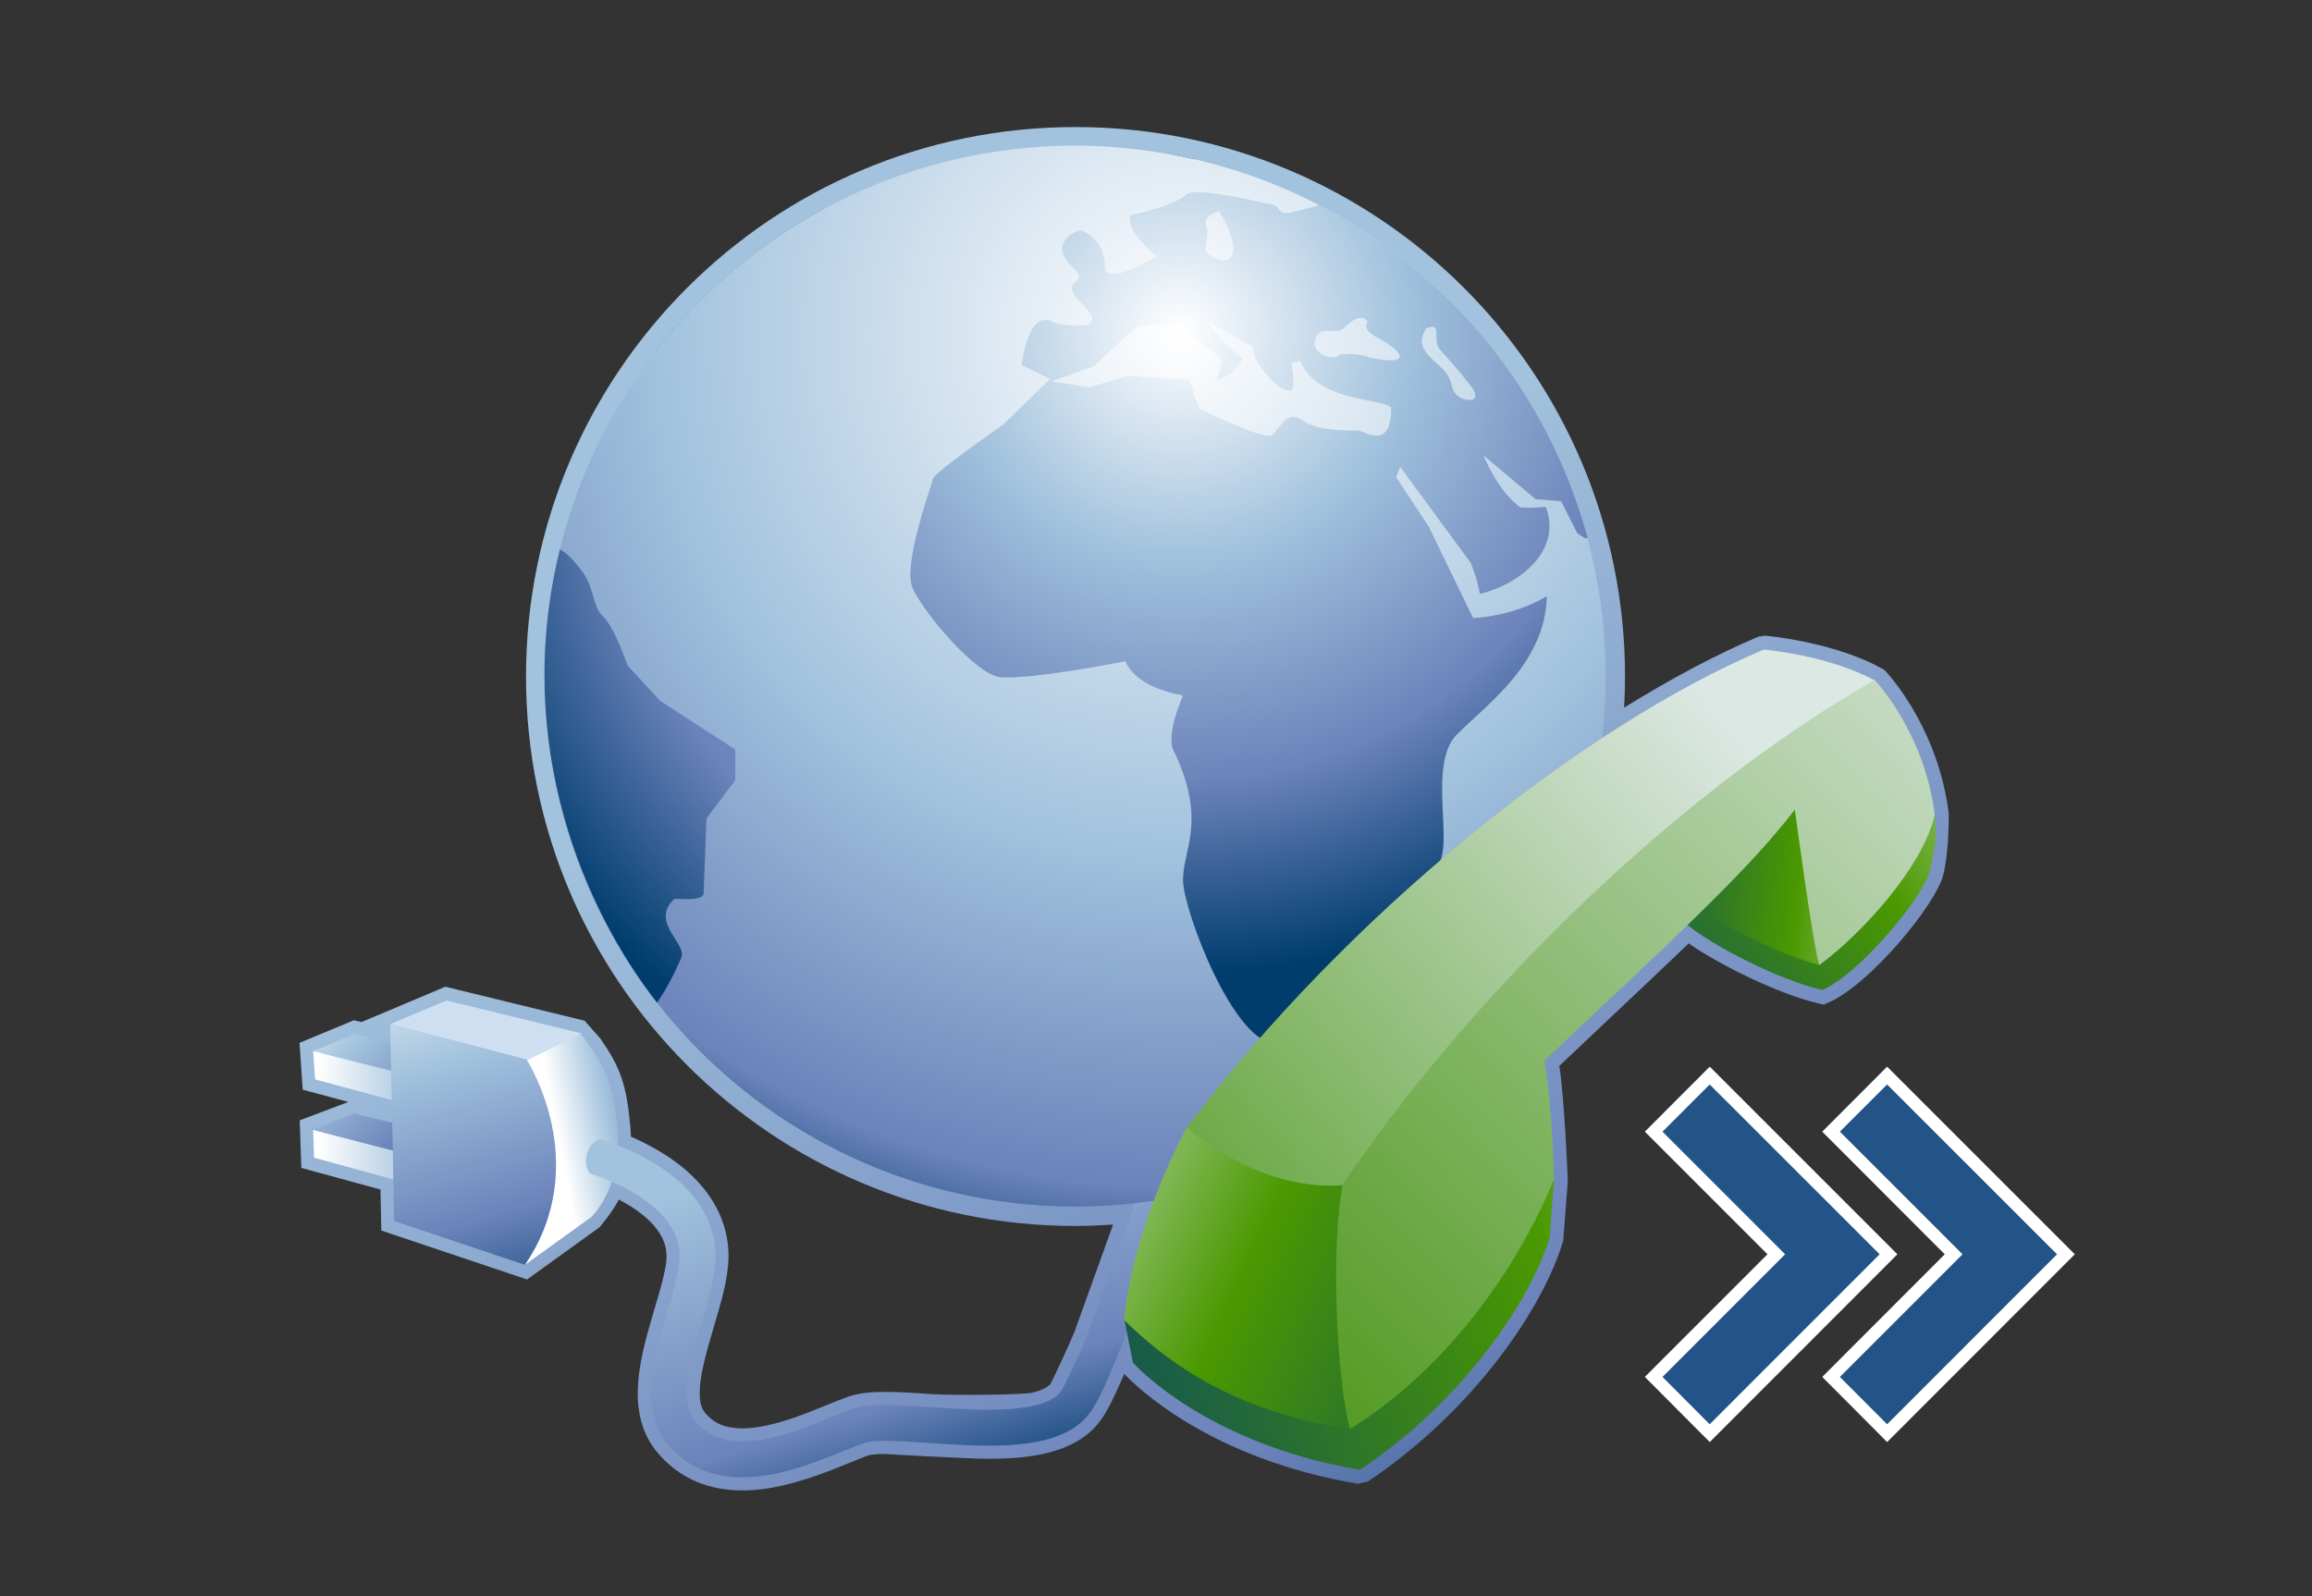 <?xml version="1.0" encoding="UTF-8" standalone="no"?>
<!DOCTYPE svg PUBLIC "-//W3C//DTD SVG 1.1 Tiny//EN" "http://www.w3.org/Graphics/SVG/1.1/DTD/svg11-tiny.dtd">
<svg xmlns="http://www.w3.org/2000/svg" xmlns:xlink="http://www.w3.org/1999/xlink" width="84" height="58" viewBox="0 0 84 58">
<rect x="0" y="0" width="84" height="58" fill="#333333" stroke="none"/>
<rect fill="none" height="58" width="84"/>
<linearGradient id="_22" gradientUnits="userSpaceOnUse" x1="32.78" y1="19.19" x2="55.19" y2="64.01">
<stop stop-color="#A2C2DD" offset="0.1"/>
<stop stop-color="#6C83BB" offset="0.71"/>
<stop stop-color="#003D6D" offset="0.99"/>
</linearGradient>
<path d="M70.801,29.545c-0.367-2.903-1.959-4.788-2.277-5.138l-0.012-0.013l0,0l-0.043-0.046l-0.002-0.002 l-0.377-0.204c-1.726-0.843-3.871-1.036-3.967-1.044l-0.238,0.037c-1.524,0.643-3.177,1.524-4.877,2.579 c0.02-0.376,0.033-0.753,0.033-1.133c0-11.027-8.939-19.965-19.965-19.965c-11.028,0-19.965,8.94-19.965,19.966 c0,11.027,8.939,19.966,19.965,19.966c0.458,0,0.913-0.022,1.365-0.051l-1.399,3.887c-0.207,0.513-0.824,1.824-0.875,1.897 c-0.061,0.092-0.262,0.221-0.629,0.316c-0.388,0.1-2.982,0.104-3.653,0.063c-0.619-0.045-1.203-0.082-1.726-0.082 c-0.415,0.001-0.854,0.016-1.3,0.158c-0.269,0.093-0.567,0.213-0.885,0.344c-0.321,0.131-0.653,0.266-1.005,0.393 c-0.798,0.285-1.467,0.43-2.001,0.43c-0.302-0.002-0.566-0.047-0.783-0.137c-0.237-0.104-0.42-0.244-0.593-0.461 c-0.114-0.144-0.169-0.367-0.171-0.683c-0.003-0.601,0.225-1.438,0.472-2.265c0.031-0.108,0.063-0.219,0.095-0.326 c0.227-0.766,0.462-1.563,0.48-2.332l0.001-0.053c0.001-0.836-0.279-1.647-0.811-2.345c-0.552-0.726-1.328-1.321-2.372-1.831 c-0.12-0.06-0.24-0.115-0.364-0.166c-0.002-0.109-0.009-0.219-0.018-0.326c-0.14-1.58-0.364-2.188-1.088-3.236l-0.577-0.653 l-5.058-1.235l-2.043,0.862l-1.007,0.423l-0.279-0.066l-0.143,0.062l-1.827,0.759l0.117,1.703l1.659,0.443L10.89,40.71l0.058,1.728 l2.875,0.785l0.032,1.491l5.295,1.778l2.634-1.899c0,0,0.496-0.585,0.697-1.005c0.197,0.102,0.381,0.207,0.548,0.32 c0.377,0.254,0.679,0.533,0.874,0.811c0.216,0.309,0.312,0.592,0.314,0.938l-0.001,0.027c0,0.436-0.279,1.358-0.485,2.039 l-0.004,0.016c-0.259,0.886-0.551,1.89-0.557,2.886c-0.001,0.829,0.22,1.526,0.655,2.081c0.399,0.503,0.913,0.896,1.484,1.136 c0.499,0.209,1.057,0.315,1.661,0.315h0.001c1.043-0.002,2.022-0.303,2.758-0.563c0.418-0.147,0.802-0.304,1.14-0.442 c0.287-0.117,0.532-0.217,0.712-0.276c0.046-0.013,0.247-0.042,0.543-0.042c0,0,3.031,0.174,3.792,0.174 c0.894,0,1.586-0.07,2.184-0.225c0.87-0.225,1.495-0.617,1.915-1.209c0.24-0.346,0.46-0.803,0.716-1.385 c0.036-0.08,0.077-0.176,0.116-0.267c0.433,0.461,3.109,3.086,8.486,3.993l0.365-0.081c3.87-2.589,6.394-6.353,7.097-8.753 l0.168-2.182c0,0-0.125-3.037-0.31-4.166c0.61-0.578,1.188-1.123,1.735-1.641c1.112-1.049,2.092-1.971,2.967-2.813 c1.121,0.791,3.324,1.869,4.746,2.188l0.158,0.036l0.152-0.063c1.527-0.653,3.926-3.584,4.188-4.635 C70.827,30.895,70.801,29.545,70.801,29.545z" fill="url(#_22)"/>
<linearGradient id="_23" gradientUnits="userSpaceOnUse" x1="20.35" y1="41.7" x2="25.88" y2="40.65">
<stop stop-color="#FFFFFF" offset="0"/>
<stop stop-color="#A2C2DD" offset="0.35"/>
<stop stop-color="#6C83BB" offset="0.7"/>
<stop stop-color="#003D6D" offset="1"/>
</linearGradient>
<path d="M22.43,41.02c-0.15-1.697-0.387-2.172-1.342-3.48l-1.946,0.982l-0.073,7.44l2.437-1.755 C21.881,43.789,22.587,42.779,22.43,41.02z" fill="url(#_23)"/>
<linearGradient id="_24" gradientUnits="userSpaceOnUse" x1="11.36" y1="39.2" x2="15.22" y2="39.24">
<stop stop-color="#FFFFFF" offset="0.05"/>
<stop stop-color="#A2C2DD" offset="1"/>
</linearGradient>
<polygon fill="url(#_24)" points="15.176,39.161 15.219,40.238 11.45,39.223 11.378,38.189 "/>
<linearGradient id="_25" gradientUnits="userSpaceOnUse" x1="10.84" y1="35.26" x2="17.92" y2="42.04">
<stop stop-color="#FFFFFF" offset="0"/>
<stop stop-color="#A2C2DD" offset="0.35"/>
<stop stop-color="#6C83BB" offset="0.7"/>
<stop stop-color="#003D6D" offset="1"/>
</linearGradient>
<polygon fill="url(#_25)" points="15.298,39.171 11.392,38.189 12.892,37.566 16.764,38.505 "/>
<linearGradient id="_26" gradientUnits="userSpaceOnUse" x1="11.36" y1="42.07" x2="15.23" y2="42.1">
<stop stop-color="#FFFFFF" offset="0.05"/>
<stop stop-color="#A2C2DD" offset="1"/>
</linearGradient>
<polygon fill="url(#_26)" points="15.201,42.055 15.222,43.111 11.412,42.068 11.377,41.051 "/>
<polygon fill="url(#_25)" points="15.281,42.064 11.351,41.051 12.873,40.466 16.748,41.396 "/>
<polygon fill="#CEDFF2" points="14.173,37.215 16.222,36.355 21.129,37.55 19.163,38.508 "/>
<linearGradient id="_28" gradientUnits="userSpaceOnUse" x1="14.42" y1="33.18" x2="19.06" y2="49">
<stop stop-color="#FFFFFF" offset="0"/>
<stop stop-color="#A2C2DD" offset="0.35"/>
<stop stop-color="#6C83BB" offset="0.7"/>
<stop stop-color="#003D6D" offset="1"/>
</linearGradient>
<path d="M14.323,44.37l-0.149-7.155l4.97,1.305c0,0,2.429,3.766-0.072,7.44L14.323,44.37z" fill="url(#_28)"/>
<linearGradient id="_29" gradientUnits="userSpaceOnUse" x1="31.48" y1="39.65" x2="36.04" y2="54.77">
<stop stop-color="#A2C2DD" offset="0.1"/>
<stop stop-color="#6C83BB" offset="0.71"/>
<stop stop-color="#003D6D" offset="0.99"/>
</linearGradient>
<path d="M25.493,53.4c-0.48-0.199-0.93-0.529-1.296-0.994l0,0c-0.419-0.529-0.554-1.17-0.552-1.784l0,0 c0.003-0.935,0.283-1.886,0.542-2.769l0,0c0.265-0.875,0.504-1.697,0.504-2.172l0,0c0-0.018,0-0.027,0-0.039l0,0 c-0.002-0.461-0.148-0.842-0.398-1.197l0,0c-0.251-0.356-0.611-0.674-1-0.932l0,0c-0.777-0.523-1.648-0.805-1.817-0.853l0,0 c-0.023-0.009-0.027-0.009-0.027-0.009l0,0c0,0-0.237-0.229-0.132-0.688c0.104-0.457,0.476-0.569,0.476-0.569 c0.025,0.008,0.582,0.16,1.289,0.502l0,0c0.706,0.344,1.571,0.867,2.2,1.691l0,0c0.415,0.544,0.715,1.246,0.714,2.055l0,0 c0,0.019,0,0.033-0.001,0.049l0,0c-0.019,0.806-0.303,1.656-0.557,2.531l0,0c-0.26,0.864-0.493,1.739-0.491,2.398l0,0 c0.002,0.439,0.092,0.746,0.272,0.975l0,0c0.238,0.299,0.493,0.48,0.78,0.602l0,0c0.286,0.119,0.61,0.177,0.969,0.179l0,0 c0.67,0.001,1.444-0.204,2.16-0.461l0,0c0.722-0.259,1.37-0.556,1.883-0.731l0,0c0.357-0.113,0.726-0.129,1.151-0.134l0,0 c1.065,0.002,2.482,0.175,3.754,0.175l0,0c0.657,0,1.271-0.051,1.739-0.17l0,0c0.473-0.121,0.765-0.306,0.902-0.508l0,0 c0.078-0.104,0.724-1.484,0.925-1.988l0,0l2.377-6.606l1.674,0.174l-3.237,7.868c-0.251,0.572-0.458,0.996-0.672,1.304l0,0 c-0.4,0.565-1.01,0.856-1.645,1.021l0,0c-0.64,0.162-1.345,0.207-2.062,0.211l0,0c-1.378-0.004-2.826-0.176-3.755-0.176l0,0 c-0.361-0.002-0.644,0.035-0.739,0.071l0,0c-0.394,0.13-1.078,0.438-1.856,0.718l0,0c-0.785,0.278-1.679,0.534-2.599,0.537l0,0 C26.476,53.68,25.973,53.604,25.493,53.4L25.493,53.4z" fill="url(#_29)"/>
<linearGradient id="_30" gradientUnits="userSpaceOnUse" x1="37.19" y1="6.61" x2="38.13" y2="8.46">
<stop stop-color="#A2C2DD" offset="0.1"/>
<stop stop-color="#6C83BB" offset="0.71"/>
<stop stop-color="#003D6D" offset="0.99"/>
</linearGradient>
<path d="M31.289,7.971c0.081,0.163,0.345,0.203,0.899,0.026c0.41-0.036,1.48-0.965,2.041-0.777 c0.559,0.185,1.019-0.19,1.54-0.525c1.082,0.096,2.238-0.856,2.458-0.856c0.224,0,1.066,0.154,1.251-0.142 c0,0,2.034,0.478,3.891,0.079c-1.387-0.316-2.827-0.485-4.307-0.485c-1.908,0-3.75,0.28-5.488,0.795 C33.089,6.555,32.567,7.19,31.289,7.971z" fill="url(#_30)"/>
<radialGradient id="_31" gradientUnits="userSpaceOnUse" cx="40.38" cy="16.81" r="25.2">
<stop stop-color="#A2C2DD" offset="0.1"/>
<stop stop-color="#6C83BB" offset="0.71"/>
<stop stop-color="#003D6D" offset="0.99"/>
</radialGradient>
<path d="M26.602,10.565c0-0.347,0.569-0.519,0.569-0.519l0.074,0.272l0.519,0.223 c0,0,0.619-0.667,0.743-0.842c0.12-0.171,0.345-0.839,0.345-0.839l1.08-1.274c-2.423,1.306-4.535,3.116-6.194,5.289 C24.404,12.349,26.602,10.912,26.602,10.565z" fill="url(#_31)"/>
<radialGradient id="_32" gradientUnits="userSpaceOnUse" cx="37.21" cy="9.07" r="4.35">
<stop stop-color="#A2C2DD" offset="0.1"/>
<stop stop-color="#6C83BB" offset="0.71"/>
<stop stop-color="#003D6D" offset="0.99"/>
</radialGradient>
<path d="M36.801,7.516C37.046,7.468,37.6,7.208,37.6,7.208s-0.277-0.118-0.592-0.07 C36.696,7.186,36.244,6.949,36,7.067C36.208,7.326,36.557,7.562,36.801,7.516z" fill="url(#_32)"/>
<radialGradient id="_33" gradientUnits="userSpaceOnUse" cx="42.87" cy="12.15" r="35.66">
<stop stop-color="#FFFFFF" offset="0"/>
<stop stop-color="#A2C2DD" offset="0.53"/>
<stop stop-color="#6C83BB" offset="0.87"/>
<stop stop-color="#003D6D" offset="1"/>
</radialGradient>
<circle cx="39.062" cy="24.568" fill="url(#_33)" r="19.275"/>
<path d="M54.518,30.697l-0.631,0.998c0,0-0.941,0.297-0.979,0.596c-0.018,0.124-0.729,1.701-0.729,1.701 s-0.278,0.881,0.52,0.619C54.361,34.068,55.447,30.514,54.518,30.697z" fill="url(#_31)"/>
<path d="M24.503,32.658c0.273,0,0.974,0.087,1.059-0.17c0.006-0.108,0.104-2.745,0.104-2.745l1.049-1.396 v-1.112l-2.731-1.769l-1.185-1.283c0,0.004-0.459-1.387-0.891-1.779c-0.36-0.328-0.333-1.05-0.718-1.583 c-0.346-0.481-0.626-0.751-0.848-0.858c-1.761,7.135,0.97,13.198,3.529,16.471c0.366-0.525,0.656-1.109,0.88-1.625 C24.981,34.275,23.588,33.521,24.503,32.658z" fill="url(#_31)"/>
<radialGradient id="_36" gradientUnits="userSpaceOnUse" cx="42.88" cy="12.02" r="23.35">
<stop stop-color="#FFFFFF" offset="0"/>
<stop stop-color="#A2C2DD" offset="0.35"/>
<stop stop-color="#6C83BB" offset="0.7"/>
<stop stop-color="#003D6D" offset="1"/>
</radialGradient>
<path d="M47.939,7.456c-0.592,0.166-1.079,0.292-1.194,0.292c-0.335,0-0.245-0.283-0.542-0.321 c-0.302-0.037-2.787-0.679-3.121-0.345c-0.336,0.335-1.648,0.678-1.946,0.717c-0.298,0.037,0.099,0.94,0.892,1.508 c-0.11,0.111-1.883,1.09-1.883,0.418c0-0.67-0.341-1.161-0.886-1.36c-0.497,0.124-1.063,0.643-0.272,1.36 c0.492,0.446,0.004,0.506-0.032,0.635c-0.145,0.54,1.184,1.063,0.549,1.459c-0.596,0.052-1.129-0.057-1.228-0.112 c-0.938-0.525-1.15,1.558-1.15,1.558l1.025,0.505l-1.71,1.665c0,0-2.507,1.739-2.545,1.963c-0.037,0.224-1.113,3.108-0.741,3.968 c0.371,0.858,2.304,3.167,3.196,3.24c1.167,0.094,4.538-0.579,4.538-0.579c0.075,0.188,0.42,0.933,2.074,1.241 c0.061,0.011-0.714,1.494-0.26,2.131c1.159,2.542,0.239,3.503,0.281,4.632c0.041,1.113,1.842,5.896,3.387,5.896 c2.676,0,5.227-5.771,5.854-6.479c0.627-0.711-0.377-3.679,0.711-4.766c1.088-1.087,3.22-2.592,3.262-5.017 c-1.255,0.752-2.676,0.794-2.676,0.794l-1.609-3.317l-1.188-1.804l0.147-0.371l2.572,3.497c0.233,0.679,0.142,0.319,0.327,1.117 c1.465-0.355,2.986-1.595,2.394-3.152c-0.026-0.027-0.392,0.046-0.931,0.009c-0.832-0.607-1.332-1.889-1.332-1.889l1.889,1.589 l0.926,0.074l0.588,1.162c0.162,0.107,0.276,0.179,0.276,0.179s0.039,0.006,0.103,0.008C56.27,14.297,52.682,9.919,47.939,7.456z M43.823,8.221c-0.154-0.396,0.459-0.543,0.459-0.543s0.608,0.885,0.515,1.469c-0.097,0.58-0.742,0.224-0.938,0.051 C43.667,9.027,43.979,8.617,43.823,8.221z M49.373,15.645c-0.634,0-1.518-0.002-2.056-0.374c-0.538-0.371-0.731,0.159-1.091,0.532 c-0.235,0.242-2.66-0.958-2.66-0.958l-0.36-1.043l-2.211-0.15l-1.413,0.421l-1.376-0.217l1.525-0.544c0,0,1.098-1.029,1.491-1.365 c0.333-0.283,1.667-0.111,1.667-0.111l1.527,1.223c0,0-0.105,0.558-0.242,0.744c0.557-0.039,0.973-0.753,0.973-0.753 c-1.237-1.088-1.229-1.352-1.229-1.352l1.589,0.898l0.113,0.462c0,0,0.634,1.092,1.245,1.138c0.261,0.02,0.046-1.025,0.046-1.025 l0.328-0.047c0.637,1.48,2.893,1.333,3.305,1.678C50.564,16.338,49.637,15.72,49.373,15.645z M49.799,13.002 c-0.57-0.222-1.152-0.112-1.152-0.112c-0.131,0.251-1.045-0.008-0.861-0.563c0.184-0.557,0.783-0.117,1.059-0.42 c0.275-0.303,0.666-0.504,0.846-0.217c-0.207,0.274,0.184,0.489,0.453,0.634C50.903,12.735,51.402,13.327,49.799,13.002z M52.938,14.363c-0.283-0.254-0.104-0.555-0.53-0.96c-0.621-0.579-0.964-0.828-0.604-1.461c0.606-0.288,0.246,0.388,0.475,0.71 c0.123,0.172,0.669,0.717,1.188,1.416C53.896,14.648,53.225,14.619,52.938,14.363z" fill="url(#_36)"/>
<path d="M68.936,45.577l-6.817-6.818l-2.358,2.362l4.455,4.456c-1.38,1.383-4.455,4.456-4.455,4.456l2.358,2.367 L68.936,45.577z M68.563,38.759l-2.357,2.362c0,0,3.073,3.074,4.451,4.456c-1.378,1.383-4.451,4.456-4.451,4.456l2.357,2.367 l6.818-6.823L68.563,38.759z" fill="#FFFFFF"/>
<path d="M68.563,39.406l-1.717,1.715c0,0,3.248,3.247,4.457,4.456c-1.209,1.211-4.457,4.456-4.457,4.456 l1.717,1.721l6.173-6.177L68.563,39.406z M62.117,39.406l-1.715,1.715c0,0,3.244,3.247,4.455,4.456 c-1.211,1.211-4.455,4.456-4.455,4.456l1.715,1.721l6.175-6.177L62.117,39.406z" fill="#235487"/>
<linearGradient id="_37" gradientUnits="userSpaceOnUse" x1="76.16" y1="25.46" x2="57.56" y2="39.44">
<stop stop-color="#E6EEF4" offset="0"/>
<stop stop-color="#4A9900" offset="0.44"/>
<stop stop-color="#0E4E58" offset="0.94"/>
</linearGradient>
<path d="M70.292,29.619l-8.446,3.463L61.303,33.6c0.816,0.705,3.318,2.016,4.91,2.373 c1.357-0.582,3.674-3.402,3.893-4.291C70.357,30.688,70.371,30.121,70.292,29.619z" fill="url(#_37)"/>
<linearGradient id="_38" gradientUnits="userSpaceOnUse" x1="71.09" y1="32.52" x2="58.02" y2="31.45">
<stop stop-color="#E6EEF4" offset="0"/>
<stop stop-color="#4A9900" offset="0.44"/>
<stop stop-color="#0E4E58" offset="0.94"/>
</linearGradient>
<path d="M65.34,29.09l-3.715,3.831c1.482,1.036,3.268,1.815,4.484,2.147L65.34,29.09z" fill="url(#_38)"/>
<linearGradient id="_39" gradientUnits="userSpaceOnUse" x1="72.22" y1="42.8" x2="36.6" y2="52.67">
<stop stop-color="#E6EEF4" offset="0"/>
<stop stop-color="#4A9900" offset="0.44"/>
<stop stop-color="#0E4E58" offset="0.94"/>
</linearGradient>
<path d="M56.457,42.876l-15.603,5.087l0.31,1.553c0,0,2.586,2.94,8.251,3.893 c3.791-2.534,6.237-6.227,6.896-8.471L56.457,42.876z" fill="url(#_39)"/>
<linearGradient id="_40" gradientUnits="userSpaceOnUse" x1="34.6" y1="41.09" x2="58.85" y2="52.48">
<stop stop-color="#E6EEF4" offset="0"/>
<stop stop-color="#4A9900" offset="0.44"/>
<stop stop-color="#0E4E58" offset="0.94"/>
</linearGradient>
<path d="M40.837,47.963c0.392-3.666,2.293-7.005,2.293-7.005l5.754,1.962l0.164,9.008 C44.637,51.266,42.266,49.354,40.837,47.963z" fill="url(#_40)"/>
<linearGradient id="_41" gradientUnits="userSpaceOnUse" x1="63.16" y1="26.55" x2="36.75" y2="48.76">
<stop stop-color="#DCE8E4" offset="0"/>
<stop stop-color="#43910A" offset="1"/>
</linearGradient>
<path d="M43.131,40.958c0.866,0.823,3.217,2.321,5.662,2.104l19.355-18.317 c-1.686-0.937-4.066-1.142-4.066-1.142C57.496,26.381,48.936,33.259,43.131,40.958z" fill="url(#_41)"/>
<linearGradient id="_42" gradientUnits="userSpaceOnUse" x1="75.09" y1="21.51" x2="42.58" y2="52.97">
<stop stop-color="#DCE8E4" offset="0"/>
<stop stop-color="#43910A" offset="1"/>
</linearGradient>
<path d="M49.047,51.93c-0.5-1.861-0.705-6.824-0.25-8.925c5.305-7.754,12.936-14.686,19.317-18.291 c0,0,1.803,1.878,2.181,4.894c-0.443,1.91-2.654,4.324-4.188,5.455c-0.205-0.461-0.896-5.645-0.896-5.645 c-1.766,2.307-4.545,4.813-9.104,9.13c0.302,1.603,0.351,4.313,0.351,4.313C54.996,46.382,52.398,49.838,49.047,51.93z" fill="url(#_42)"/>
</svg>